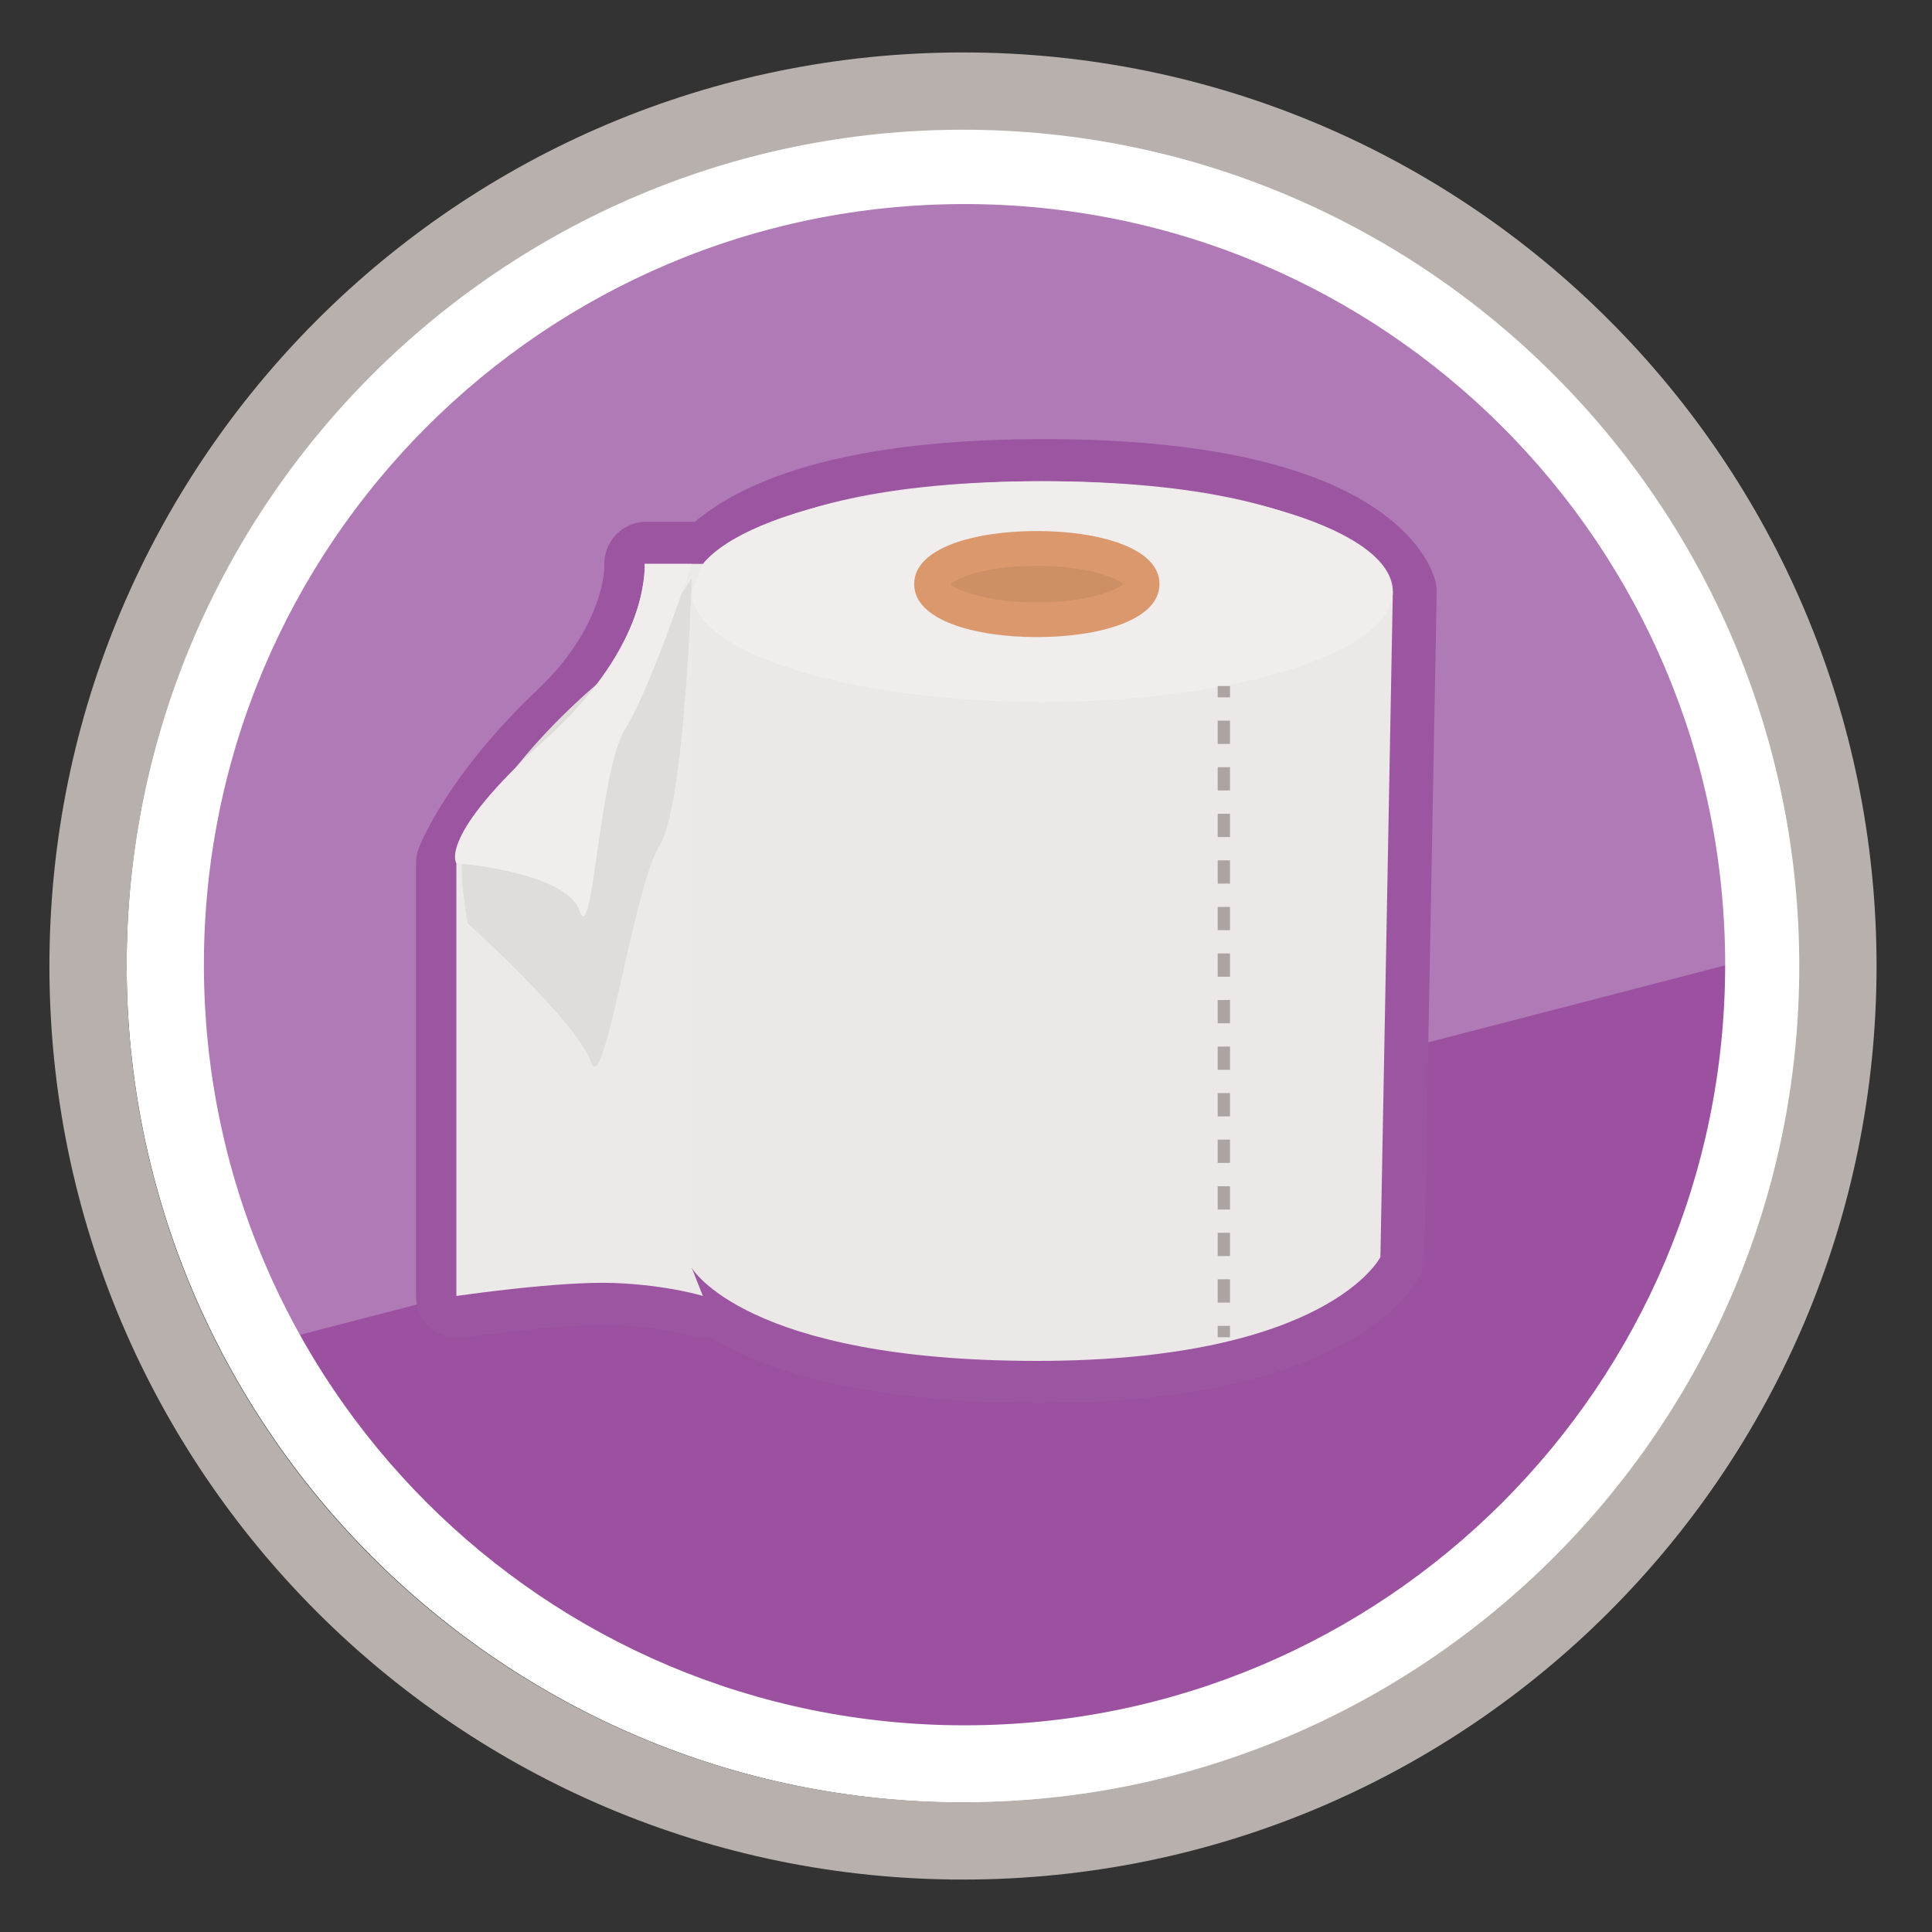 <?xml version="1.0" encoding="utf-8"?>
<!-- Generator: Adobe Illustrator 17.0.0, SVG Export Plug-In . SVG Version: 6.00 Build 0)  -->
<!DOCTYPE svg PUBLIC "-//W3C//DTD SVG 1.1//EN" "http://www.w3.org/Graphics/SVG/1.1/DTD/svg11.dtd">
<svg version="1.1" id="Layer_1" xmlns="http://www.w3.org/2000/svg" xmlns:xlink="http://www.w3.org/1999/xlink" x="0px" y="0px"
	 width="50px" height="50px" viewBox="0 0 50 50" enable-background="new 0 0 50 50" xml:space="preserve">
<rect x="0" y="0" width="50" height="50" fill="#333333" stroke="none"/>
<g>
	<g>
		<path fill="#AF7AB5" d="M45.021,25.082c0,10.992-8.91,19.902-19.902,19.902c-10.993,0-19.903-8.91-19.903-19.902
			c0-10.992,8.91-19.902,19.903-19.902C36.111,5.18,45.021,14.09,45.021,25.082"/>
		<path fill="#9B51A0" d="M45.021,24.887L7.624,34.581c0,0,2.721,5.919,10.237,8.928C26.799,47.087,43.755,44.577,45.021,24.887"/>
		<g>
			<g>
				<defs>
					<rect id="SVGID_1_" x="10.223" y="10.82" width="27.504" height="26.035"/>
				</defs>
				<clipPath id="SVGID_2_">
					<use xlink:href="#SVGID_1_"  overflow="visible"/>
				</clipPath>
				
					<path clip-path="url(#SVGID_2_)" fill="none" stroke="#9C55A1" stroke-width="2.179" stroke-linecap="round" stroke-linejoin="round" stroke-miterlimit="10" d="
					M17.947,32.812c0,0,1.386,2.408,8.932,2.408c7.547,0,8.892-2.687,8.892-2.687l0.321-17.223c0,0-0.687-2.856-9.074-2.856
					c-8.385,0-9.072,2.856-9.072,2.856V32.812z"/>
				
					<path clip-path="url(#SVGID_2_)" fill="none" stroke="#9C55A1" stroke-width="2.179" stroke-linecap="round" stroke-linejoin="round" stroke-miterlimit="10" d="
					M18.235,14.594h-1.506c0,0,0.113,1.977-2.071,4.05c-2.184,2.071-2.801,3.694-2.801,3.694v11.202c0,0,2.688-0.393,4.088-0.336
					c1.401,0.055,2.291,0.336,2.291,0.336l-0.288-0.729v-17.5L18.235,14.594z"/>
			</g>
		</g>
		<g>
			<path fill="#EBE8E7" d="M17.901,32.812c0,0,1.386,2.408,8.932,2.408c7.547,0,8.892-2.687,8.892-2.687l0.321-17.223
				c0,0-0.687-2.856-9.074-2.856c-8.385,0-9.072,2.856-9.072,2.856V32.812z"/>
			<path fill="#F0EDEC" d="M36.046,15.311c0,1.578-4.062,2.856-9.072,2.856c-5.012,0-9.073-1.278-9.073-2.856
				c0-1.578,4.062-2.856,9.073-2.856C31.984,12.455,36.046,13.733,36.046,15.311"/>
			<path fill="#CD8F65" d="M29.557,15.115c0,0.51-1.22,0.923-2.724,0.923c-1.504,0-2.724-0.412-2.724-0.923
				c0-0.508,1.22-0.922,2.724-0.922C28.338,14.193,29.557,14.607,29.557,15.115"/>
			<path fill="#DB986C" d="M26.833,16.488c-1.581,0-3.174-0.425-3.174-1.373c0-0.948,1.593-1.372,3.174-1.372
				c1.58,0,3.174,0.425,3.174,1.372C30.007,16.064,28.413,16.488,26.833,16.488 M24.592,15.116c0.195,0.17,0.958,0.471,2.241,0.471
				c1.283,0,2.045-0.302,2.241-0.471c-0.196-0.169-0.958-0.471-2.241-0.471C25.551,14.645,24.787,14.946,24.592,15.116"/>
			<path fill="#ECEAE9" d="M18.189,14.594h-1.506c0,0,0.113,1.977-2.071,4.05c-2.184,2.071-2.801,3.694-2.801,3.694v11.202
				c0,0,2.688-0.393,4.088-0.336c1.401,0.055,2.291,0.336,2.291,0.336l-0.288-0.729v-17.5L18.189,14.594z"/>
			<path fill="#DFDCDA" d="M12.105,23.896c0,0,2.85,2.579,3.189,3.587s1.097-4.524,1.769-5.588c0.671-1.065,0.839-6.921,0.839-6.921
				l-1.218,1.766c0,0-3.124,2.084-4.647,5.148C11.811,22.339,12.105,23.896,12.105,23.896"/>
			<path fill="#F0EDEC" d="M11.811,22.339c0,0,2.85,0.225,3.189,1.233s0.507-3.641,1.179-4.705c0.672-1.063,1.722-4.272,1.722-4.272
				h-1.218c0,0,0.201,2.046-2.587,4.56C11.307,21.667,11.811,22.339,11.811,22.339"/>
			<rect x="31.514" y="17.754" fill="#ACA4A0" width="0.318" height="0.294"/>
			<path fill="#ACA4A0" d="M31.832,33.711h-0.318v-0.603h0.318V33.711z M31.832,32.507h-0.318v-0.603h0.318V32.507z M31.832,31.302
				h-0.318v-0.602h0.318V31.302z M31.832,30.096h-0.318v-0.603h0.318V30.096z M31.832,28.892h-0.318v-0.603h0.318V28.892z
				 M31.832,27.687h-0.318v-0.602h0.318V27.687z M31.832,26.483h-0.318V25.88h0.318V26.483z M31.832,25.277h-0.318v-0.603h0.318
				V25.277z M31.832,24.072h-0.318v-0.602h0.318V24.072z M31.832,22.868h-0.318v-0.603h0.318V22.868z M31.832,21.663h-0.318v-0.603
				h0.318V21.663z M31.832,20.457h-0.318v-0.602h0.318V20.457z M31.832,19.253h-0.318V18.65h0.318V19.253z"/>
			<rect x="31.514" y="34.314" fill="#ACA4A0" width="0.318" height="0.294"/>
		</g>
	</g>
	<g>
		<g>
			<g>
				<g>
					<path fill="#FFFFFF" d="M24.962,5.281c10.872,0,19.685,8.813,19.685,19.685c0,10.872-8.813,19.685-19.685,19.685
						S5.277,35.838,5.277,24.966C5.277,14.094,14.09,5.281,24.962,5.281 M24.962,3.281c-11.957,0-21.685,9.728-21.685,21.685
						c0,11.957,9.728,21.685,21.685,21.685s21.685-9.728,21.685-21.685C46.648,13.009,36.92,3.281,24.962,3.281L24.962,3.281z"/>
				</g>
				<g>
					<path fill="#B7B0AD" d="M24.922,3.357c11.934,0,21.643,9.709,21.643,21.643c0,11.934-9.709,21.643-21.643,21.643
						C12.988,46.643,3.279,36.934,3.279,25C3.279,13.066,12.988,3.357,24.922,3.357 M24.922,1.357
						C11.864,1.357,1.279,11.943,1.279,25c0,13.058,10.585,23.643,23.643,23.643S48.565,38.057,48.565,25
						C48.565,11.943,37.979,1.357,24.922,1.357L24.922,1.357z"/>
				</g>
			</g>
		</g>
	</g>
</g>
</svg>

